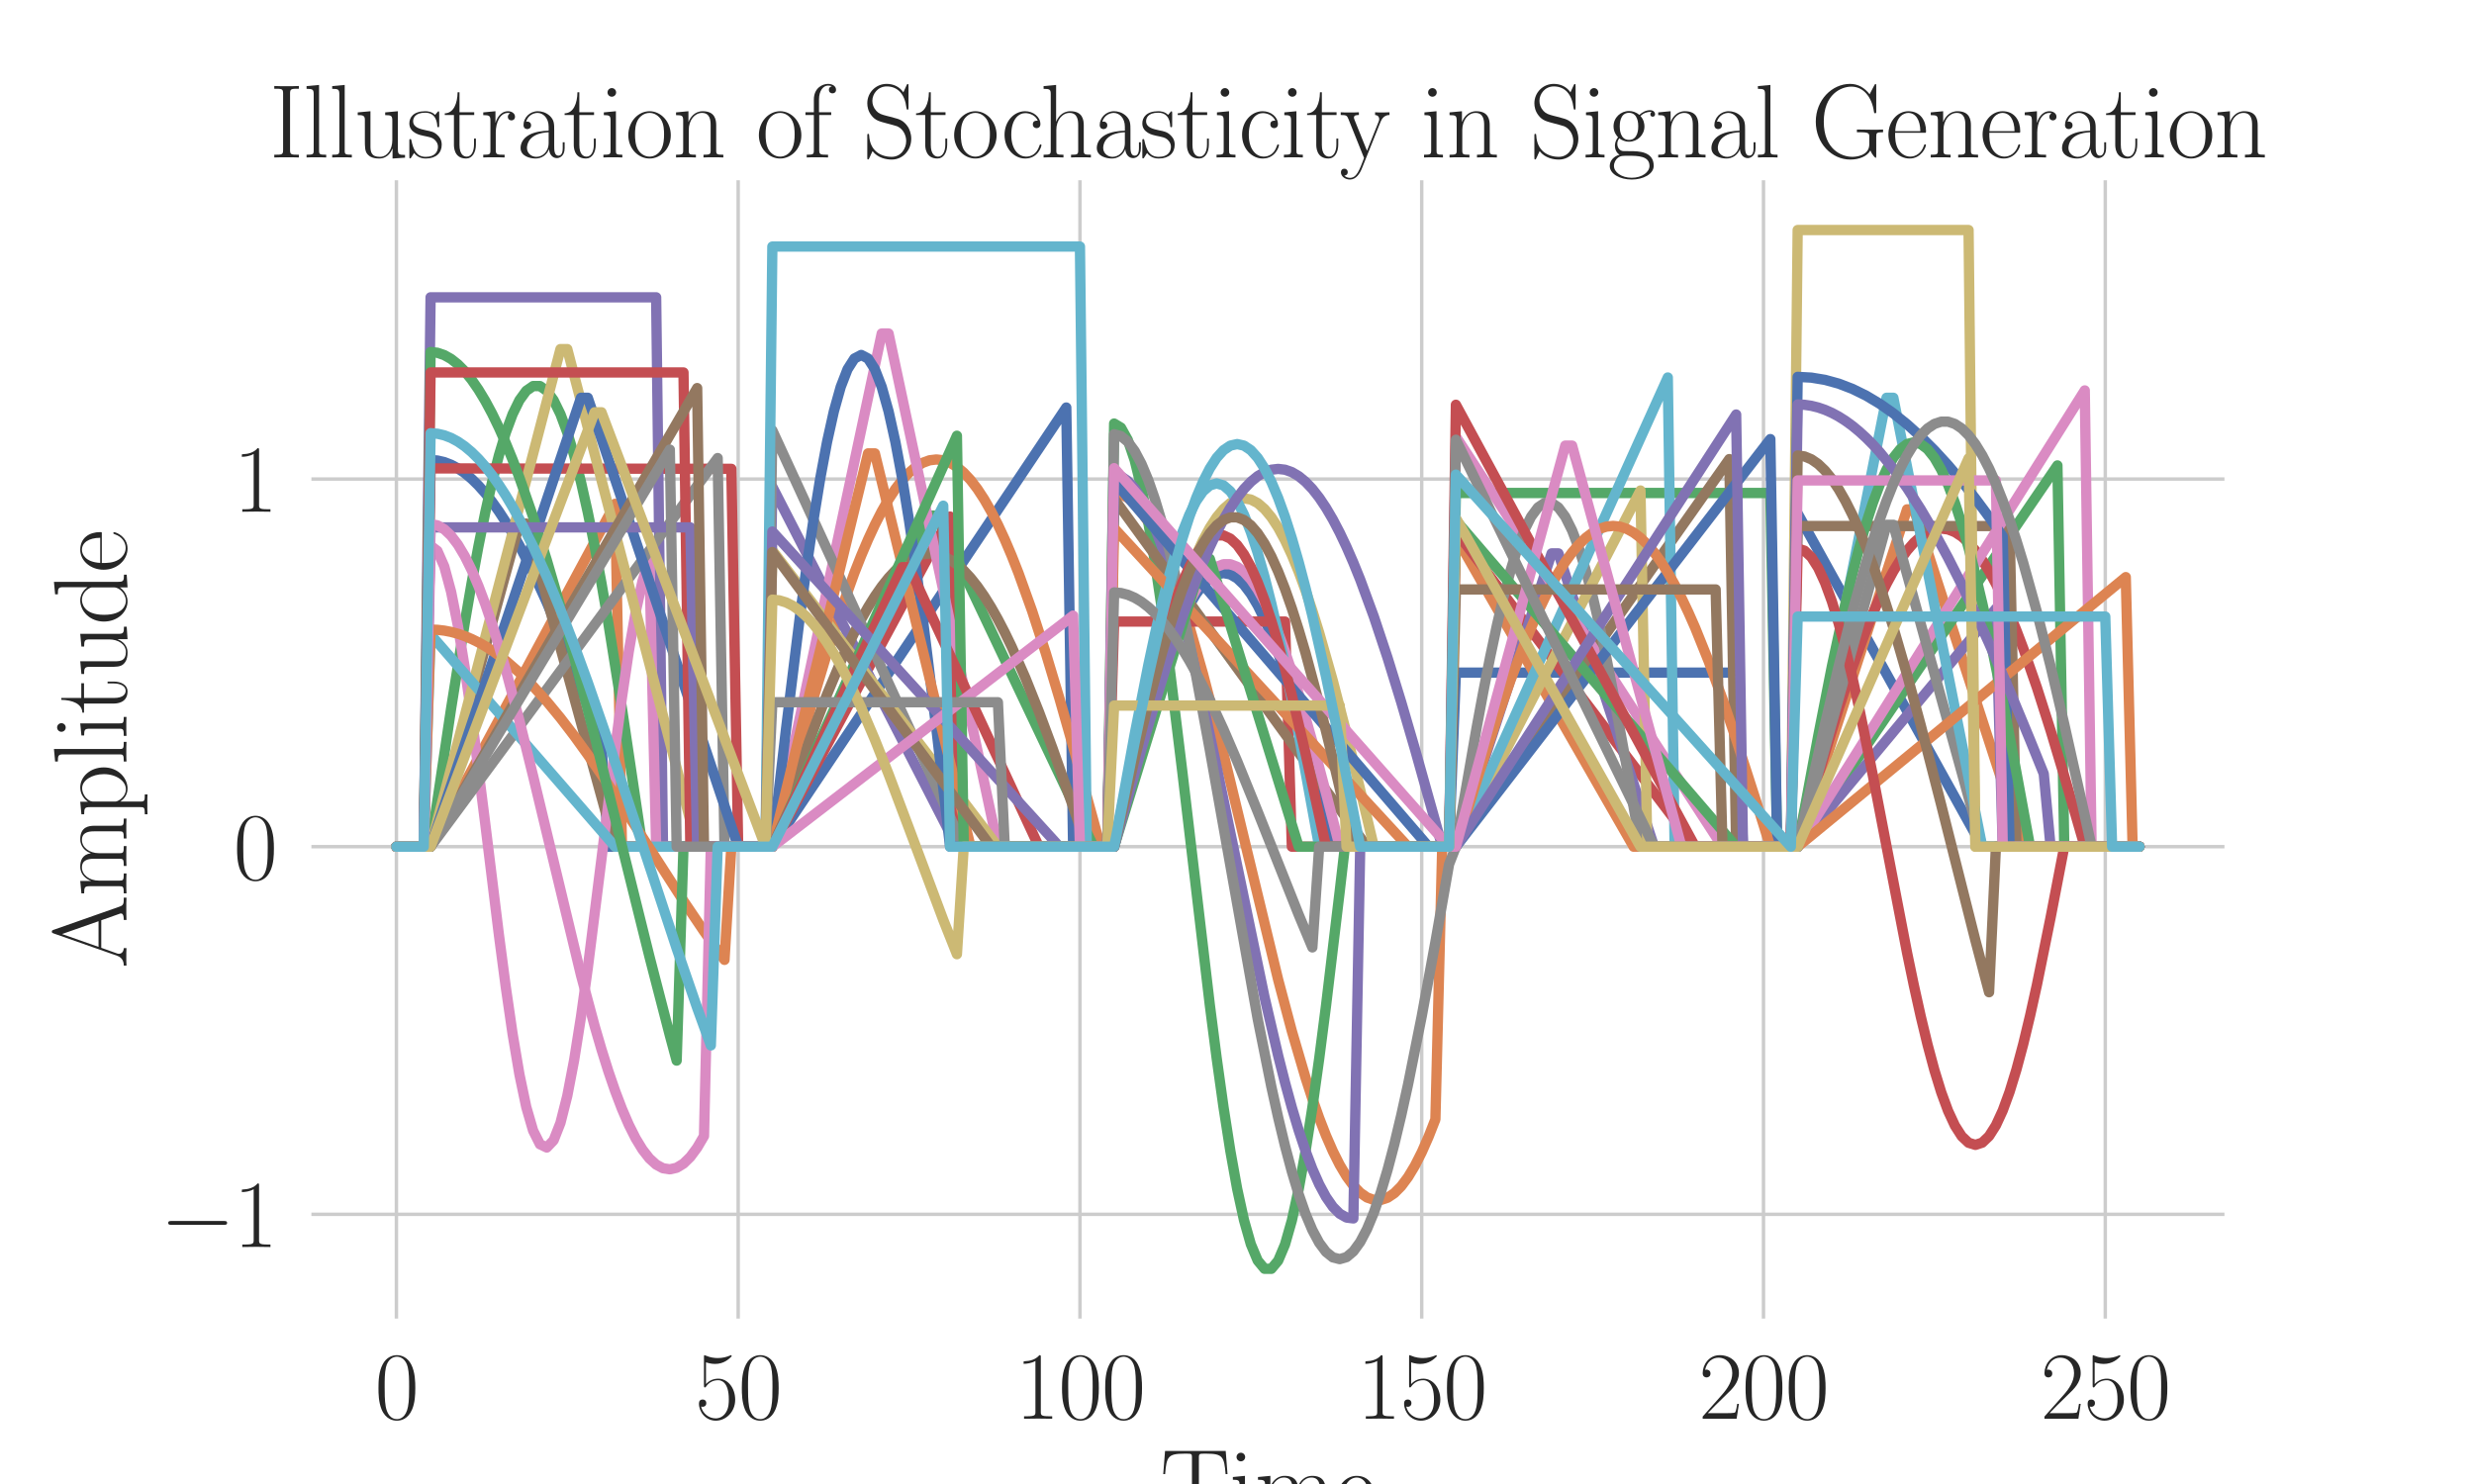 <?xml version="1.0" encoding="utf-8" standalone="no"?>
<!DOCTYPE svg PUBLIC "-//W3C//DTD SVG 1.1//EN"
  "http://www.w3.org/Graphics/SVG/1.1/DTD/svg11.dtd">
<svg xmlns:xlink="http://www.w3.org/1999/xlink" width="720pt" height="432pt" viewBox="0 0 720 432" xmlns="http://www.w3.org/2000/svg" version="1.1">
 <defs>
  <style type="text/css">*{stroke-linejoin: round; stroke-linecap: butt}</style>
 </defs>
 <g id="figure_1">
  <g id="patch_1">
   <path d="M 0 432 
L 720 432 
L 720 0 
L 0 0 
z
" style="fill: #ffffff"/>
  </g>
  <g id="axes_1">
   <g id="patch_2">
    <path d="M 90 384.48 
L 648 384.48 
L 648 51.84 
L 90 51.84 
z
" style="fill: #ffffff"/>
   </g>
   <g id="matplotlib.axis_1">
    <g id="xtick_1">
     <g id="line2d_1">
      <path d="M 115.364 384.48 
L 115.364 51.84 
" clip-path="url(#p4199a8d47d)" style="fill: none; stroke: #cccccc; stroke-linecap: round"/>
     </g>
     <g id="text_1">
      <!-- $\mathdefault{0}$ -->
      <g style="fill: #262626" transform="translate(109.081 413.006) scale(0.275 -0.275)">
       <defs>
        <path id="CMR17-30" d="M 2688 2038 
C 2688 2430 2682 3099 2413 3613 
C 2176 4063 1798 4224 1466 4224 
C 1158 4224 768 4082 525 3620 
C 269 3137 243 2539 243 2038 
C 243 1671 250 1112 448 623 
C 723 -39 1216 -128 1466 -128 
C 1760 -128 2208 -7 2470 604 
C 2662 1048 2688 1568 2688 2038 
z
M 1466 -26 
C 1056 -26 813 328 723 816 
C 653 1196 653 1749 653 2109 
C 653 2604 653 3015 736 3407 
C 858 3954 1216 4121 1466 4121 
C 1728 4121 2067 3947 2189 3420 
C 2272 3054 2278 2623 2278 2109 
C 2278 1691 2278 1176 2202 797 
C 2067 96 1690 -26 1466 -26 
z
" transform="scale(0.016)"/>
       </defs>
       <use xlink:href="#CMR17-30" transform="scale(0.996)"/>
      </g>
     </g>
    </g>
    <g id="xtick_2">
     <g id="line2d_2">
      <path d="M 214.829 384.48 
L 214.829 51.84 
" clip-path="url(#p4199a8d47d)" style="fill: none; stroke: #cccccc; stroke-linecap: round"/>
     </g>
     <g id="text_2">
      <!-- $\mathdefault{50}$ -->
      <g style="fill: #262626" transform="translate(202.264 413.006) scale(0.275 -0.275)">
       <defs>
        <path id="CMR17-35" d="M 730 3750 
C 794 3724 1056 3641 1325 3641 
C 1920 3641 2246 3961 2432 4140 
C 2432 4191 2432 4224 2394 4224 
C 2387 4224 2374 4224 2323 4198 
C 2099 4102 1837 4032 1517 4032 
C 1325 4032 1037 4055 723 4191 
C 653 4224 640 4224 634 4224 
C 602 4224 595 4217 595 4090 
L 595 2231 
C 595 2113 595 2080 659 2080 
C 691 2080 704 2093 736 2139 
C 941 2435 1222 2560 1542 2560 
C 1766 2560 2246 2415 2246 1293 
C 2246 1087 2246 716 2054 422 
C 1894 159 1645 25 1370 25 
C 947 25 518 319 403 812 
C 429 806 480 793 506 793 
C 589 793 749 838 749 1036 
C 749 1209 627 1280 506 1280 
C 358 1280 262 1190 262 1011 
C 262 454 704 -128 1382 -128 
C 2042 -128 2669 441 2669 1267 
C 2669 2054 2170 2662 1549 2662 
C 1222 2662 947 2540 730 2304 
L 730 3750 
z
" transform="scale(0.016)"/>
       </defs>
       <use xlink:href="#CMR17-35" transform="scale(0.996)"/>
       <use xlink:href="#CMR17-30" transform="translate(45.69 0) scale(0.996)"/>
      </g>
     </g>
    </g>
    <g id="xtick_3">
     <g id="line2d_3">
      <path d="M 314.294 384.48 
L 314.294 51.84 
" clip-path="url(#p4199a8d47d)" style="fill: none; stroke: #cccccc; stroke-linecap: round"/>
     </g>
     <g id="text_3">
      <!-- $\mathdefault{100}$ -->
      <g style="fill: #262626" transform="translate(295.447 413.006) scale(0.275 -0.275)">
       <defs>
        <path id="CMR17-31" d="M 1702 4083 
C 1702 4217 1696 4224 1606 4224 
C 1357 3927 979 3833 621 3820 
C 602 3820 570 3820 563 3808 
C 557 3795 557 3782 557 3648 
C 755 3648 1088 3686 1344 3839 
L 1344 467 
C 1344 243 1331 166 781 166 
L 589 166 
L 589 0 
C 896 6 1216 12 1523 12 
C 1830 12 2150 6 2458 0 
L 2458 166 
L 2266 166 
C 1715 166 1702 236 1702 467 
L 1702 4083 
z
" transform="scale(0.016)"/>
       </defs>
       <use xlink:href="#CMR17-31" transform="scale(0.996)"/>
       <use xlink:href="#CMR17-30" transform="translate(45.69 0) scale(0.996)"/>
       <use xlink:href="#CMR17-30" transform="translate(91.381 0) scale(0.996)"/>
      </g>
     </g>
    </g>
    <g id="xtick_4">
     <g id="line2d_4">
      <path d="M 413.759 384.48 
L 413.759 51.84 
" clip-path="url(#p4199a8d47d)" style="fill: none; stroke: #cccccc; stroke-linecap: round"/>
     </g>
     <g id="text_4">
      <!-- $\mathdefault{150}$ -->
      <g style="fill: #262626" transform="translate(394.912 413.006) scale(0.275 -0.275)">
       <use xlink:href="#CMR17-31" transform="scale(0.996)"/>
       <use xlink:href="#CMR17-35" transform="translate(45.69 0) scale(0.996)"/>
       <use xlink:href="#CMR17-30" transform="translate(91.381 0) scale(0.996)"/>
      </g>
     </g>
    </g>
    <g id="xtick_5">
     <g id="line2d_5">
      <path d="M 513.225 384.48 
L 513.225 51.84 
" clip-path="url(#p4199a8d47d)" style="fill: none; stroke: #cccccc; stroke-linecap: round"/>
     </g>
     <g id="text_5">
      <!-- $\mathdefault{200}$ -->
      <g style="fill: #262626" transform="translate(494.377 413.006) scale(0.275 -0.275)">
       <defs>
        <path id="CMR17-32" d="M 2669 990 
L 2554 990 
C 2490 537 2438 460 2413 422 
C 2381 371 1920 371 1830 371 
L 602 371 
C 832 620 1280 1073 1824 1596 
C 2214 1966 2669 2400 2669 3033 
C 2669 3788 2067 4224 1395 4224 
C 691 4224 262 3603 262 3027 
C 262 2777 448 2745 525 2745 
C 589 2745 781 2783 781 3007 
C 781 3206 614 3264 525 3264 
C 486 3264 448 3257 422 3244 
C 544 3788 915 4057 1306 4057 
C 1862 4057 2227 3616 2227 3033 
C 2227 2477 1901 1998 1536 1583 
L 262 147 
L 262 0 
L 2515 0 
L 2669 990 
z
" transform="scale(0.016)"/>
       </defs>
       <use xlink:href="#CMR17-32" transform="scale(0.996)"/>
       <use xlink:href="#CMR17-30" transform="translate(45.69 0) scale(0.996)"/>
       <use xlink:href="#CMR17-30" transform="translate(91.381 0) scale(0.996)"/>
      </g>
     </g>
    </g>
    <g id="xtick_6">
     <g id="line2d_6">
      <path d="M 612.69 384.48 
L 612.69 51.84 
" clip-path="url(#p4199a8d47d)" style="fill: none; stroke: #cccccc; stroke-linecap: round"/>
     </g>
     <g id="text_6">
      <!-- $\mathdefault{250}$ -->
      <g style="fill: #262626" transform="translate(593.843 413.006) scale(0.275 -0.275)">
       <use xlink:href="#CMR17-32" transform="scale(0.996)"/>
       <use xlink:href="#CMR17-35" transform="translate(45.69 0) scale(0.996)"/>
       <use xlink:href="#CMR17-30" transform="translate(91.381 0) scale(0.996)"/>
      </g>
     </g>
    </g>
    <g id="text_7">
     <!-- Time -->
     <g style="fill: #262626" transform="translate(337.682 443.09) scale(0.3 -0.3)">
      <defs>
       <path id="CMR17-54" d="M 3981 4332 
L 288 4332 
L 179 2924 
L 294 2924 
C 378 3981 467 4166 1453 4166 
C 1568 4166 1754 4166 1805 4159 
C 1926 4140 1926 4064 1926 3917 
L 1926 465 
C 1926 236 1907 166 1376 166 
L 1197 166 
L 1197 0 
C 1504 6 1824 12 2138 12 
C 2451 12 2771 6 3078 0 
L 3078 166 
L 2899 166 
C 2368 166 2349 236 2349 465 
L 2349 3917 
C 2349 4057 2349 4134 2464 4159 
C 2515 4166 2701 4166 2816 4166 
C 3795 4166 3891 3981 3974 2924 
L 4090 2924 
L 3981 4332 
z
" transform="scale(0.016)"/>
       <path id="CMR17-69" d="M 992 3961 
C 992 4102 877 4224 730 4224 
C 589 4224 467 4108 467 3961 
C 467 3820 582 3699 730 3699 
C 870 3699 992 3814 992 3961 
z
M 243 2745 
L 243 2579 
C 602 2579 653 2540 653 2231 
L 653 443 
C 653 198 627 166 218 166 
L 218 0 
C 371 12 646 12 806 12 
C 960 12 1222 12 1370 0 
L 1370 166 
C 992 166 979 205 979 436 
L 979 2816 
L 243 2745 
z
" transform="scale(0.016)"/>
       <path id="CMR17-6d" d="M 4326 1954 
C 4326 2276 4269 2816 3507 2816 
C 3072 2816 2771 2520 2656 2173 
L 2650 2173 
C 2573 2700 2195 2816 1837 2816 
C 1331 2816 1069 2424 973 2166 
L 966 2166 
L 966 2816 
L 211 2745 
L 211 2578 
C 589 2578 646 2540 646 2231 
L 646 443 
C 646 198 621 166 211 166 
L 211 0 
C 365 12 646 12 813 12 
C 979 12 1267 12 1421 0 
L 1421 166 
C 1011 166 986 192 986 443 
L 986 1678 
C 986 2269 1344 2713 1792 2713 
C 2266 2713 2317 2289 2317 1980 
L 2317 443 
C 2317 198 2291 166 1882 166 
L 1882 0 
C 2035 12 2317 12 2483 12 
C 2650 12 2938 12 3091 0 
L 3091 166 
C 2682 166 2656 192 2656 443 
L 2656 1678 
C 2656 2269 3014 2713 3462 2713 
C 3936 2713 3987 2289 3987 1980 
L 3987 443 
C 3987 198 3962 166 3552 166 
L 3552 0 
C 3706 12 3987 12 4154 12 
C 4320 12 4608 12 4762 0 
L 4762 166 
C 4352 166 4326 192 4326 443 
L 4326 1954 
z
" transform="scale(0.016)"/>
       <path id="CMR17-65" d="M 2438 1503 
C 2464 1529 2464 1542 2464 1606 
C 2464 2251 2118 2816 1389 2816 
C 710 2816 173 2175 173 1394 
C 173 554 781 -64 1459 -64 
C 2176 -64 2458 619 2458 755 
C 2458 800 2419 800 2406 800 
C 2362 800 2355 787 2330 709 
C 2189 270 1837 51 1504 51 
C 1229 51 954 206 781 490 
C 582 819 582 1200 582 1503 
L 2438 1503 
z
M 589 1600 
C 634 2511 1126 2713 1382 2713 
C 1818 2713 2112 2308 2118 1600 
L 589 1600 
z
" transform="scale(0.016)"/>
      </defs>
      <use xlink:href="#CMR17-54" transform="scale(0.996)"/>
      <use xlink:href="#CMR17-69" transform="translate(66.51 0) scale(0.996)"/>
      <use xlink:href="#CMR17-6d" transform="translate(91.381 0) scale(0.996)"/>
      <use xlink:href="#CMR17-65" transform="translate(168.301 0) scale(0.996)"/>
     </g>
    </g>
   </g>
   <g id="matplotlib.axis_2">
    <g id="ytick_1">
     <g id="line2d_7">
      <path d="M 90 353.496 
L 648 353.496 
" clip-path="url(#p4199a8d47d)" style="fill: none; stroke: #cccccc; stroke-linecap: round"/>
     </g>
     <g id="text_8">
      <!-- $\mathdefault{−1}$ -->
      <g style="fill: #262626" transform="translate(46.626 363.009) scale(0.275 -0.275)">
       <defs>
        <path id="CMSY10-0" d="M 4218 1472 
C 4326 1472 4442 1472 4442 1600 
C 4442 1728 4326 1728 4218 1728 
L 755 1728 
C 646 1728 531 1728 531 1600 
C 531 1472 646 1472 755 1472 
L 4218 1472 
z
" transform="scale(0.016)"/>
       </defs>
       <use xlink:href="#CMSY10-0" transform="scale(0.996)"/>
       <use xlink:href="#CMR17-31" transform="translate(77.487 0) scale(0.996)"/>
      </g>
     </g>
    </g>
    <g id="ytick_2">
     <g id="line2d_8">
      <path d="M 90 246.475 
L 648 246.475 
" clip-path="url(#p4199a8d47d)" style="fill: none; stroke: #cccccc; stroke-linecap: round"/>
     </g>
     <g id="text_9">
      <!-- $\mathdefault{0}$ -->
      <g style="fill: #262626" transform="translate(67.935 255.988) scale(0.275 -0.275)">
       <use xlink:href="#CMR17-30" transform="scale(0.996)"/>
      </g>
     </g>
    </g>
    <g id="ytick_3">
     <g id="line2d_9">
      <path d="M 90 139.455 
L 648 139.455 
" clip-path="url(#p4199a8d47d)" style="fill: none; stroke: #cccccc; stroke-linecap: round"/>
     </g>
     <g id="text_10">
      <!-- $\mathdefault{1}$ -->
      <g style="fill: #262626" transform="translate(67.935 148.968) scale(0.275 -0.275)">
       <use xlink:href="#CMR17-31" transform="scale(0.996)"/>
      </g>
     </g>
    </g>
    <g id="text_11">
     <!-- Amplitude -->
     <g style="fill: #262626" transform="translate(36.813 281.788) rotate(-90) scale(0.3 -0.3)">
      <defs>
       <path id="CMR17-41" d="M 2323 4441 
C 2291 4524 2278 4544 2214 4544 
C 2150 4544 2138 4524 2106 4441 
L 749 580 
C 627 236 371 166 147 166 
L 147 0 
C 262 12 518 12 640 12 
C 800 12 1056 12 1210 0 
L 1210 166 
C 909 179 864 382 864 459 
C 864 516 877 548 890 586 
L 1229 1536 
L 2906 1536 
L 3290 453 
C 3322 376 3322 363 3322 338 
C 3322 166 3046 166 2925 166 
L 2925 0 
C 3110 12 3443 12 3642 12 
C 3808 12 4128 12 4282 0 
L 4282 166 
C 3942 166 3827 166 3744 402 
L 2323 4441 
z
M 2067 3924 
L 2848 1702 
L 1286 1702 
L 2067 3924 
z
" transform="scale(0.016)"/>
       <path id="CMR17-70" d="M 1408 -1114 
C 998 -1114 973 -1088 973 -834 
L 973 380 
C 1158 109 1427 -64 1766 -64 
C 2406 -64 3053 503 3053 1382 
C 3053 2196 2496 2816 1837 2816 
C 1453 2816 1139 2603 960 2345 
L 960 2816 
L 198 2745 
L 198 2577 
C 576 2577 634 2539 634 2228 
L 634 -834 
C 634 -1081 608 -1114 198 -1114 
L 198 -1280 
C 352 -1268 634 -1268 800 -1268 
C 966 -1268 1254 -1268 1408 -1280 
L 1408 -1114 
z
M 973 2015 
C 973 2106 973 2241 1222 2481 
C 1254 2506 1472 2700 1792 2700 
C 2259 2700 2643 2112 2643 1376 
C 2643 639 2234 38 1728 38 
C 1498 38 1248 148 1056 451 
C 973 594 973 632 973 736 
L 973 2015 
z
" transform="scale(0.016)"/>
       <path id="CMR17-6c" d="M 979 4416 
L 218 4345 
L 218 4179 
C 595 4179 653 4141 653 3835 
L 653 439 
C 653 198 627 166 218 166 
L 218 0 
C 371 12 653 12 813 12 
C 979 12 1261 12 1414 0 
L 1414 166 
C 1005 166 979 191 979 439 
L 979 4416 
z
" transform="scale(0.016)"/>
       <path id="CMR17-74" d="M 966 2585 
L 1862 2585 
L 1862 2752 
L 966 2752 
L 966 3968 
L 851 3968 
C 838 3292 614 2700 70 2687 
L 70 2585 
L 627 2585 
L 627 778 
C 627 655 627 -64 1370 -64 
C 1747 -64 1965 308 1965 784 
L 1965 1151 
L 1850 1151 
L 1850 790 
C 1850 347 1677 51 1408 51 
C 1222 51 966 179 966 765 
L 966 2585 
z
" transform="scale(0.016)"/>
       <path id="CMR17-75" d="M 1882 2745 
L 1882 2579 
C 2259 2579 2317 2540 2317 2229 
L 2317 1053 
C 2317 510 2029 38 1555 38 
C 1030 38 986 355 986 691 
L 986 2816 
L 211 2745 
L 211 2579 
C 467 2579 640 2579 646 2320 
L 646 1079 
C 646 646 646 368 813 187 
C 896 103 1056 -64 1517 -64 
C 2061 -64 2272 400 2323 536 
L 2330 536 
L 2330 -64 
L 3091 -13 
L 3091 154 
C 2714 154 2656 193 2656 503 
L 2656 2816 
L 1882 2745 
z
" transform="scale(0.016)"/>
       <path id="CMR17-64" d="M 1869 4345 
L 1869 4179 
C 2246 4179 2304 4141 2304 3843 
L 2304 2371 
C 2278 2403 2016 2816 1498 2816 
C 845 2816 211 2228 211 1376 
C 211 529 806 -64 1434 -64 
C 1978 -64 2259 361 2291 406 
L 2291 -64 
L 3066 -13 
L 3066 154 
C 2688 154 2630 193 2630 503 
L 2630 4416 
L 1869 4345 
z
M 2291 762 
C 2291 568 2176 393 2029 264 
C 1811 70 1594 38 1472 38 
C 1286 38 621 135 621 1369 
C 621 2636 1363 2713 1530 2713 
C 1824 2713 2061 2545 2208 2313 
C 2291 2177 2291 2157 2291 2041 
L 2291 762 
z
" transform="scale(0.016)"/>
      </defs>
      <use xlink:href="#CMR17-41" transform="scale(0.996)"/>
      <use xlink:href="#CMR17-6d" transform="translate(69.072 0) scale(0.996)"/>
      <use xlink:href="#CMR17-70" transform="translate(145.992 0) scale(0.996)"/>
      <use xlink:href="#CMR17-6c" transform="translate(196.887 0) scale(0.996)"/>
      <use xlink:href="#CMR17-69" transform="translate(221.758 0) scale(0.996)"/>
      <use xlink:href="#CMR17-74" transform="translate(246.63 0) scale(0.996)"/>
      <use xlink:href="#CMR17-75" transform="translate(281.91 0) scale(0.996)"/>
      <use xlink:href="#CMR17-64" transform="translate(332.806 0) scale(0.996)"/>
      <use xlink:href="#CMR17-65" transform="translate(383.701 0) scale(0.996)"/>
     </g>
    </g>
   </g>
   <g id="line2d_10">
    <path d="M 115.364 246.475 
L 123.321 246.475 
L 125.31 133.905 
L 127.299 134.058 
L 129.289 134.517 
L 131.278 135.281 
L 133.267 136.348 
L 135.257 137.715 
L 137.246 139.377 
L 139.235 141.332 
L 141.225 143.572 
L 143.214 146.093 
L 145.203 148.887 
L 147.193 151.946 
L 149.182 155.263 
L 151.171 158.828 
L 155.15 166.664 
L 159.128 175.369 
L 163.107 184.847 
L 167.086 194.996 
L 171.064 205.705 
L 175.043 216.857 
L 177.032 246.475 
L 224.775 246.475 
L 310.316 118.631 
L 312.305 246.475 
L 324.241 246.475 
L 330.209 223.353 
L 334.187 208.927 
L 336.176 202.222 
L 338.166 195.944 
L 340.155 190.152 
L 342.144 184.903 
L 344.134 180.246 
L 346.123 176.228 
L 348.112 172.885 
L 350.102 170.252 
L 352.091 168.353 
L 354.08 167.206 
L 356.07 166.822 
L 358.059 167.206 
L 360.048 168.353 
L 362.037 170.252 
L 364.027 172.885 
L 366.016 176.228 
L 368.005 180.246 
L 369.995 184.903 
L 371.984 190.152 
L 373.973 195.944 
L 375.963 202.222 
L 379.941 215.993 
L 383.92 230.936 
L 387.898 246.475 
L 421.717 246.475 
L 423.706 195.801 
L 505.267 195.801 
L 507.257 246.475 
L 521.182 246.475 
L 523.171 149.477 
L 576.882 246.475 
L 622.636 246.475 
L 622.636 246.475 
" clip-path="url(#p4199a8d47d)" style="fill: none; stroke: #4c72b0; stroke-width: 3; stroke-linecap: round"/>
   </g>
   <g id="line2d_11">
    <path d="M 115.364 246.475 
L 125.31 246.475 
L 179.021 146.667 
L 181.011 246.475 
L 224.775 246.475 
L 232.733 217.3 
L 236.711 203.338 
L 240.69 190.114 
L 244.668 177.854 
L 248.647 166.768 
L 250.636 161.725 
L 252.626 157.046 
L 254.615 152.749 
L 256.604 148.854 
L 258.594 145.377 
L 260.583 142.332 
L 262.572 139.734 
L 264.561 137.593 
L 266.551 135.918 
L 268.54 134.716 
L 270.529 133.993 
L 272.519 133.752 
L 274.508 133.993 
L 276.497 134.716 
L 278.487 135.918 
L 280.476 137.593 
L 282.465 139.734 
L 284.455 142.332 
L 286.444 145.377 
L 288.433 148.854 
L 290.422 152.749 
L 292.412 157.046 
L 294.401 161.725 
L 296.39 166.768 
L 300.369 177.854 
L 304.348 190.114 
L 308.326 203.338 
L 312.305 217.3 
L 318.273 239.103 
L 320.262 246.475 
L 322.251 246.475 
L 324.241 143.553 
L 326.23 143.895 
L 328.219 144.918 
L 330.209 146.616 
L 332.198 148.977 
L 334.187 151.986 
L 336.176 155.623 
L 338.166 159.863 
L 340.155 164.678 
L 342.144 170.037 
L 344.134 175.904 
L 346.123 182.239 
L 350.102 196.145 
L 354.08 211.386 
L 358.059 227.558 
L 371.984 285.208 
L 375.963 300.174 
L 379.941 313.715 
L 381.93 319.837 
L 383.92 325.472 
L 385.909 330.582 
L 387.898 335.134 
L 389.888 339.097 
L 391.877 342.444 
L 393.866 345.154 
L 395.856 347.208 
L 397.845 348.593 
L 399.834 349.3 
L 401.824 349.324 
L 403.813 348.665 
L 405.802 347.326 
L 407.791 345.318 
L 409.781 342.653 
L 411.77 339.35 
L 413.759 335.429 
L 415.749 330.918 
L 417.738 325.845 
L 419.727 246.475 
L 421.717 246.475 
L 423.706 156.264 
L 475.428 246.475 
L 523.171 246.475 
L 555 148.282 
L 556.989 148.282 
L 588.818 246.475 
L 622.636 246.475 
L 622.636 246.475 
" clip-path="url(#p4199a8d47d)" style="fill: none; stroke: #dd8452; stroke-width: 3; stroke-linecap: round"/>
   </g>
   <g id="line2d_12">
    <path d="M 115.364 246.475 
L 125.31 246.475 
L 131.278 206.282 
L 135.257 181.317 
L 137.246 169.775 
L 139.235 159.02 
L 141.225 149.163 
L 143.214 140.304 
L 145.203 132.534 
L 147.193 125.934 
L 149.182 120.57 
L 151.171 116.499 
L 153.16 113.761 
L 155.15 112.385 
L 157.139 112.385 
L 159.128 113.761 
L 161.118 116.499 
L 163.107 120.57 
L 165.096 125.934 
L 167.086 132.534 
L 169.075 140.304 
L 171.064 149.163 
L 173.053 159.02 
L 175.043 169.775 
L 177.032 181.317 
L 181.011 206.282 
L 186.979 246.475 
L 224.775 246.475 
L 270.529 150.082 
L 272.519 150.082 
L 318.273 246.475 
L 322.251 246.475 
L 324.241 123.298 
L 326.23 124.496 
L 328.219 128.067 
L 330.209 133.942 
L 332.198 142.006 
L 334.187 152.102 
L 336.176 164.034 
L 338.166 177.57 
L 340.155 192.447 
L 344.134 225.043 
L 352.091 292.562 
L 354.08 308.008 
L 356.07 322.256 
L 358.059 335.031 
L 360.048 346.082 
L 362.037 355.196 
L 364.027 362.195 
L 366.016 366.942 
L 368.005 369.346 
L 369.995 369.36 
L 371.984 366.983 
L 373.973 362.262 
L 375.963 355.288 
L 377.952 346.197 
L 379.941 335.167 
L 381.93 322.41 
L 383.92 308.177 
L 385.909 292.743 
L 389.888 259.494 
L 391.877 242.324 
L 393.866 246.475 
L 421.717 246.475 
L 423.706 143.511 
L 515.214 143.511 
L 517.203 246.475 
L 523.171 246.475 
L 598.765 135.488 
L 600.754 246.475 
L 622.636 246.475 
L 622.636 246.475 
" clip-path="url(#p4199a8d47d)" style="fill: none; stroke: #55a868; stroke-width: 3; stroke-linecap: round"/>
   </g>
   <g id="line2d_13">
    <path d="M 115.364 246.475 
L 123.321 246.475 
L 125.31 136.355 
L 208.861 136.466 
L 212.84 136.476 
L 214.829 246.475 
L 224.775 246.475 
L 276.497 150.379 
L 278.487 246.475 
L 322.251 246.475 
L 324.241 180.94 
L 373.973 180.94 
L 375.963 246.475 
L 421.717 246.475 
L 423.706 154.695 
L 493.332 246.475 
L 523.171 246.475 
L 531.128 219.178 
L 535.107 206.293 
L 539.086 194.306 
L 543.064 183.484 
L 545.053 178.586 
L 547.043 174.069 
L 549.032 169.956 
L 551.021 166.272 
L 553.011 163.035 
L 555 160.266 
L 556.989 157.978 
L 558.979 156.186 
L 560.968 154.898 
L 562.957 154.123 
L 564.947 153.864 
L 566.936 154.123 
L 568.925 154.898 
L 570.914 156.186 
L 572.904 157.978 
L 574.893 160.266 
L 576.882 163.035 
L 578.872 166.272 
L 580.861 169.956 
L 582.85 174.069 
L 584.84 178.586 
L 586.829 183.484 
L 588.818 188.733 
L 592.797 200.17 
L 596.775 212.641 
L 600.754 225.867 
L 606.722 246.475 
L 622.636 246.475 
L 622.636 246.475 
" clip-path="url(#p4199a8d47d)" style="fill: none; stroke: #c44e52; stroke-width: 3; stroke-linecap: round"/>
   </g>
   <g id="line2d_14">
    <path d="M 115.364 246.475 
L 123.321 246.475 
L 125.31 86.55 
L 190.957 86.55 
L 192.947 246.475 
L 222.786 246.475 
L 224.775 141.716 
L 278.487 246.475 
L 322.251 246.475 
L 324.241 138.24 
L 326.23 138.681 
L 328.219 140.001 
L 330.209 142.189 
L 332.198 145.227 
L 334.187 149.091 
L 336.176 153.748 
L 338.166 159.161 
L 340.155 165.287 
L 342.144 172.074 
L 344.134 179.467 
L 346.123 187.407 
L 350.102 204.662 
L 354.08 223.279 
L 368.005 290.238 
L 371.984 307.311 
L 373.973 315.138 
L 375.963 322.405 
L 377.952 329.052 
L 379.941 335.027 
L 381.93 340.28 
L 383.92 344.768 
L 385.909 348.454 
L 387.898 351.31 
L 389.888 353.31 
L 391.877 354.44 
L 393.866 354.69 
L 395.856 246.475 
L 423.706 246.475 
L 451.556 161.098 
L 453.545 161.098 
L 481.396 246.475 
L 523.171 246.475 
L 580.861 177.188 
L 582.85 246.475 
L 622.636 246.475 
L 622.636 246.475 
" clip-path="url(#p4199a8d47d)" style="fill: none; stroke: #8172b3; stroke-width: 3; stroke-linecap: round"/>
   </g>
   <g id="line2d_15">
    <path d="M 115.364 246.475 
L 125.31 246.475 
L 151.171 152.411 
L 153.16 152.411 
L 179.021 246.475 
L 224.775 246.475 
L 232.733 223.451 
L 236.711 212.476 
L 240.69 202.135 
L 244.668 192.619 
L 246.658 188.227 
L 248.647 184.107 
L 250.636 180.277 
L 252.626 176.756 
L 254.615 173.56 
L 256.604 170.704 
L 258.594 168.202 
L 260.583 166.064 
L 262.572 164.301 
L 264.561 162.921 
L 266.551 161.931 
L 268.54 161.335 
L 270.529 161.136 
L 272.519 161.335 
L 274.508 161.931 
L 276.497 162.921 
L 278.487 164.301 
L 280.476 166.064 
L 282.465 168.202 
L 284.455 170.704 
L 286.444 173.56 
L 288.433 176.756 
L 290.422 180.277 
L 292.412 184.107 
L 294.401 188.227 
L 298.38 197.262 
L 302.358 207.214 
L 306.337 217.897 
L 312.305 234.855 
L 316.283 246.475 
L 322.251 246.475 
L 324.241 145.213 
L 397.845 246.475 
L 423.706 246.475 
L 503.278 133.64 
L 505.267 246.475 
L 521.182 246.475 
L 523.171 153.124 
L 584.84 153.138 
L 586.829 246.475 
L 622.636 246.475 
L 622.636 246.475 
" clip-path="url(#p4199a8d47d)" style="fill: none; stroke: #937860; stroke-width: 3; stroke-linecap: round"/>
   </g>
   <g id="line2d_16">
    <path d="M 115.364 246.475 
L 123.321 246.475 
L 125.31 158.852 
L 127.299 160.378 
L 129.289 164.9 
L 131.278 172.263 
L 133.267 182.21 
L 135.257 194.394 
L 137.246 208.391 
L 141.225 239.83 
L 145.203 272.186 
L 147.193 287.3 
L 149.182 300.993 
L 151.171 312.787 
L 153.16 322.274 
L 155.15 329.121 
L 157.139 333.09 
L 159.128 334.045 
L 161.118 331.95 
L 163.107 326.88 
L 165.096 319.011 
L 167.086 308.616 
L 169.075 296.057 
L 171.064 281.773 
L 175.043 250.057 
L 179.021 217.847 
L 181.011 202.961 
L 183 189.589 
L 184.989 178.198 
L 186.979 169.184 
L 188.968 162.861 
L 190.957 246.475 
L 224.775 246.475 
L 256.604 97.086 
L 258.594 97.086 
L 290.422 246.475 
L 324.241 246.475 
L 330.209 223.283 
L 334.187 208.754 
L 336.176 201.969 
L 338.166 195.588 
L 340.155 189.667 
L 342.144 184.261 
L 344.134 179.419 
L 346.123 175.183 
L 348.112 171.594 
L 350.102 168.682 
L 352.091 166.475 
L 354.08 164.992 
L 356.07 164.248 
L 358.059 164.248 
L 360.048 164.992 
L 362.037 166.475 
L 364.027 168.682 
L 366.016 171.594 
L 368.005 175.183 
L 369.995 179.419 
L 371.984 184.261 
L 373.973 189.667 
L 375.963 195.588 
L 377.952 201.969 
L 381.93 215.88 
L 385.909 230.896 
L 389.888 246.475 
L 421.717 246.475 
L 423.706 127.117 
L 501.289 246.475 
L 523.171 246.475 
L 606.722 113.653 
L 608.711 246.475 
L 622.636 246.475 
L 622.636 246.475 
" clip-path="url(#p4199a8d47d)" style="fill: none; stroke: #da8bc3; stroke-width: 3; stroke-linecap: round"/>
   </g>
   <g id="line2d_17">
    <path d="M 115.364 246.475 
L 125.31 246.475 
L 208.861 133.348 
L 210.85 246.475 
L 222.786 246.475 
L 224.775 125.292 
L 280.476 246.475 
L 322.251 246.475 
L 324.241 126.411 
L 326.23 126.956 
L 328.219 128.586 
L 330.209 131.285 
L 332.198 135.03 
L 334.187 139.787 
L 336.176 145.511 
L 338.166 152.152 
L 340.155 159.649 
L 342.144 167.935 
L 344.134 176.932 
L 348.112 196.734 
L 352.091 218.338 
L 366.016 296.589 
L 369.995 316.352 
L 371.984 325.326 
L 373.973 333.584 
L 375.963 341.051 
L 377.952 347.661 
L 379.941 353.351 
L 381.93 358.072 
L 383.92 361.78 
L 385.909 364.442 
L 387.898 366.033 
L 389.888 366.539 
L 391.877 365.955 
L 393.866 364.287 
L 395.856 361.55 
L 397.845 357.768 
L 399.834 352.976 
L 401.824 347.217 
L 403.813 340.545 
L 405.802 333.018 
L 407.791 324.706 
L 409.781 315.684 
L 413.759 295.843 
L 417.738 274.215 
L 421.717 251.581 
L 423.706 246.475 
L 429.674 212.182 
L 431.663 201.475 
L 433.652 191.377 
L 435.642 182.024 
L 437.631 173.543 
L 439.62 166.048 
L 441.61 159.641 
L 443.599 154.408 
L 445.588 150.42 
L 447.578 147.73 
L 449.567 146.377 
L 451.556 146.377 
L 453.545 147.73 
L 455.535 150.42 
L 457.524 154.408 
L 459.513 159.641 
L 461.503 166.048 
L 463.492 173.543 
L 465.481 182.024 
L 467.471 191.377 
L 469.46 201.475 
L 473.439 223.352 
L 477.417 246.475 
L 523.171 246.475 
L 549.032 152.77 
L 551.021 152.77 
L 576.882 246.475 
L 622.636 246.475 
L 622.636 246.475 
" clip-path="url(#p4199a8d47d)" style="fill: none; stroke: #8c8c8c; stroke-width: 3; stroke-linecap: round"/>
   </g>
   <g id="line2d_18">
    <path d="M 115.364 246.475 
L 125.31 246.475 
L 163.107 101.621 
L 165.096 101.621 
L 202.893 246.475 
L 222.786 246.475 
L 224.775 160.247 
L 290.422 246.475 
L 324.241 246.475 
L 330.209 221.581 
L 334.187 205.74 
L 338.166 191.01 
L 340.155 184.189 
L 342.144 177.794 
L 344.134 171.867 
L 346.123 166.45 
L 348.112 161.58 
L 350.102 157.29 
L 352.091 153.609 
L 354.08 150.562 
L 356.07 148.17 
L 358.059 146.45 
L 360.048 145.414 
L 362.037 145.067 
L 364.027 145.414 
L 366.016 146.45 
L 368.005 148.17 
L 369.995 150.562 
L 371.984 153.609 
L 373.973 157.29 
L 375.963 161.58 
L 377.952 166.45 
L 379.941 171.867 
L 381.93 177.794 
L 383.92 184.189 
L 387.898 198.21 
L 391.877 213.548 
L 397.845 238.101 
L 399.834 246.475 
L 423.706 246.475 
L 477.417 142.791 
L 479.406 246.475 
L 521.182 246.475 
L 523.171 66.96 
L 572.904 66.96 
L 574.893 246.475 
L 622.636 246.475 
L 622.636 246.475 
" clip-path="url(#p4199a8d47d)" style="fill: none; stroke: #ccb974; stroke-width: 3; stroke-linecap: round"/>
   </g>
   <g id="line2d_19">
    <path d="M 115.364 246.475 
L 123.321 246.475 
L 125.31 184.701 
L 179.021 246.475 
L 222.786 246.475 
L 224.775 71.776 
L 314.294 71.776 
L 316.283 246.475 
L 324.241 246.475 
L 330.209 213.795 
L 334.187 193.598 
L 336.176 184.314 
L 338.166 175.711 
L 340.155 167.884 
L 342.144 160.917 
L 344.134 154.888 
L 346.123 149.863 
L 348.112 145.896 
L 350.102 143.031 
L 352.091 141.299 
L 354.08 140.72 
L 356.07 141.299 
L 358.059 143.031 
L 360.048 145.896 
L 362.037 149.863 
L 364.027 154.888 
L 366.016 160.917 
L 368.005 167.884 
L 369.995 175.711 
L 371.984 184.314 
L 373.973 193.598 
L 377.952 213.795 
L 383.92 246.475 
L 423.706 246.475 
L 485.374 109.889 
L 487.364 246.475 
L 523.171 246.475 
L 549.032 115.799 
L 551.021 115.799 
L 576.882 246.475 
L 622.636 246.475 
L 622.636 246.475 
" clip-path="url(#p4199a8d47d)" style="fill: none; stroke: #64b5cd; stroke-width: 3; stroke-linecap: round"/>
   </g>
   <g id="line2d_20">
    <path d="M 115.364 246.475 
L 125.31 246.475 
L 169.075 115.795 
L 171.064 115.795 
L 214.829 246.475 
L 224.775 246.475 
L 228.754 212.218 
L 232.733 179.952 
L 234.722 165.159 
L 236.711 151.552 
L 238.701 139.329 
L 240.69 128.668 
L 242.679 119.725 
L 244.668 112.631 
L 246.658 107.488 
L 248.647 104.373 
L 250.636 103.329 
L 252.626 104.373 
L 254.615 107.488 
L 256.604 112.631 
L 258.594 119.725 
L 260.583 128.668 
L 262.572 139.329 
L 264.561 151.552 
L 266.551 165.159 
L 268.54 179.952 
L 272.519 212.218 
L 276.497 246.475 
L 322.251 246.475 
L 324.241 140.1 
L 415.749 246.475 
L 423.706 246.475 
L 515.214 127.823 
L 517.203 246.475 
L 521.182 246.475 
L 523.171 109.707 
L 527.15 109.926 
L 531.128 110.583 
L 535.107 111.677 
L 539.086 113.202 
L 543.064 115.155 
L 547.043 117.529 
L 551.021 120.317 
L 555 123.51 
L 558.979 127.096 
L 562.957 131.066 
L 566.936 135.406 
L 570.914 140.102 
L 574.893 145.139 
L 578.872 150.502 
L 582.85 156.172 
L 584.84 246.475 
L 622.636 246.475 
L 622.636 246.475 
" clip-path="url(#p4199a8d47d)" style="fill: none; stroke: #4c72b0; stroke-width: 3; stroke-linecap: round"/>
   </g>
   <g id="line2d_21">
    <path d="M 115.364 246.475 
L 123.321 246.475 
L 125.31 183.268 
L 127.299 183.345 
L 129.289 183.575 
L 131.278 183.958 
L 133.267 184.492 
L 135.257 185.177 
L 137.246 186.011 
L 139.235 186.992 
L 141.225 188.117 
L 143.214 189.384 
L 147.193 192.33 
L 151.171 195.801 
L 155.15 199.765 
L 159.128 204.182 
L 163.107 209.009 
L 167.086 214.2 
L 171.064 219.704 
L 177.032 228.43 
L 184.989 240.643 
L 198.914 262.27 
L 204.882 271.112 
L 208.861 276.721 
L 210.85 279.418 
L 212.84 246.475 
L 224.775 246.475 
L 252.626 131.985 
L 254.615 131.985 
L 282.465 246.475 
L 322.251 246.475 
L 324.241 153.763 
L 409.781 246.475 
L 423.706 246.475 
L 431.663 221.281 
L 435.642 209.271 
L 439.62 197.955 
L 443.599 187.542 
L 445.588 182.736 
L 447.578 178.227 
L 449.567 174.036 
L 451.556 170.183 
L 453.545 166.686 
L 455.535 163.561 
L 457.524 160.822 
L 459.513 158.483 
L 461.503 156.554 
L 463.492 155.045 
L 465.481 153.961 
L 467.471 153.309 
L 469.46 153.091 
L 471.449 153.309 
L 473.439 153.961 
L 475.428 155.045 
L 477.417 156.554 
L 479.406 158.483 
L 481.396 160.822 
L 483.385 163.561 
L 485.374 166.686 
L 487.364 170.183 
L 489.353 174.036 
L 491.342 178.227 
L 493.332 182.736 
L 497.31 192.623 
L 501.289 203.513 
L 505.267 215.203 
L 511.235 233.76 
L 515.214 246.475 
L 523.171 246.475 
L 618.658 168.001 
L 620.647 246.475 
L 622.636 246.475 
L 622.636 246.475 
" clip-path="url(#p4199a8d47d)" style="fill: none; stroke: #dd8452; stroke-width: 3; stroke-linecap: round"/>
   </g>
   <g id="line2d_22">
    <path d="M 115.364 246.475 
L 123.321 246.475 
L 125.31 102.464 
L 127.299 102.69 
L 129.289 103.368 
L 131.278 104.496 
L 133.267 106.069 
L 135.257 108.083 
L 137.246 110.533 
L 139.235 113.409 
L 141.225 116.703 
L 143.214 120.405 
L 145.203 124.502 
L 147.193 128.983 
L 149.182 133.833 
L 151.171 139.037 
L 155.15 150.44 
L 159.128 163.049 
L 163.107 176.704 
L 167.086 191.236 
L 173.053 214.275 
L 181.011 246.29 
L 188.968 278.314 
L 194.936 301.372 
L 196.925 308.745 
L 198.914 246.475 
L 224.775 246.475 
L 278.487 126.845 
L 280.476 246.475 
L 324.241 246.475 
L 350.102 162.686 
L 352.091 162.686 
L 377.952 246.475 
L 421.717 246.475 
L 423.706 151.487 
L 505.267 246.475 
L 523.171 246.475 
L 529.139 214.26 
L 533.118 194.003 
L 537.096 175.533 
L 539.086 167.168 
L 541.075 159.479 
L 543.064 152.532 
L 545.053 146.387 
L 547.043 141.096 
L 549.032 136.704 
L 551.021 133.249 
L 553.011 130.759 
L 555 129.257 
L 556.989 128.755 
L 558.979 129.257 
L 560.968 130.759 
L 562.957 133.249 
L 564.947 136.704 
L 566.936 141.096 
L 568.925 146.387 
L 570.914 152.532 
L 572.904 159.479 
L 574.893 167.168 
L 576.882 175.533 
L 578.872 184.504 
L 582.85 203.95 
L 586.829 224.844 
L 590.807 246.475 
L 622.636 246.475 
L 622.636 246.475 
" clip-path="url(#p4199a8d47d)" style="fill: none; stroke: #55a868; stroke-width: 3; stroke-linecap: round"/>
   </g>
   <g id="line2d_23">
    <path d="M 115.364 246.475 
L 123.321 246.475 
L 125.31 108.428 
L 198.914 108.428 
L 200.904 246.475 
L 224.775 246.475 
L 262.572 165.101 
L 264.561 165.101 
L 302.358 246.475 
L 324.241 246.475 
L 330.209 219.314 
L 334.187 202.444 
L 336.176 194.644 
L 338.166 187.376 
L 340.155 180.715 
L 342.144 174.728 
L 344.134 169.478 
L 346.123 165.017 
L 348.112 161.393 
L 350.102 158.642 
L 352.091 156.791 
L 354.08 155.862 
L 356.07 155.862 
L 358.059 156.791 
L 360.048 158.642 
L 362.037 161.393 
L 364.027 165.017 
L 366.016 169.478 
L 368.005 174.728 
L 369.995 180.715 
L 371.984 187.376 
L 373.973 194.644 
L 375.963 202.444 
L 379.941 219.314 
L 385.909 246.475 
L 421.717 246.475 
L 423.706 117.829 
L 493.332 246.475 
L 521.182 246.475 
L 523.171 159.672 
L 525.16 160.305 
L 527.15 162.196 
L 529.139 165.317 
L 531.128 169.622 
L 533.118 175.049 
L 535.107 181.518 
L 537.096 188.935 
L 539.086 197.192 
L 541.075 206.168 
L 545.053 225.745 
L 555 277.316 
L 556.989 286.875 
L 558.979 295.845 
L 560.968 304.094 
L 562.957 311.502 
L 564.947 317.961 
L 566.936 323.377 
L 568.925 327.671 
L 570.914 330.78 
L 572.904 332.658 
L 574.893 333.279 
L 576.882 332.633 
L 578.872 330.73 
L 580.861 327.597 
L 582.85 323.28 
L 584.84 317.843 
L 586.829 311.364 
L 588.818 303.938 
L 590.807 295.673 
L 592.797 286.691 
L 596.775 267.105 
L 600.754 246.475 
L 622.636 246.475 
L 622.636 246.475 
" clip-path="url(#p4199a8d47d)" style="fill: none; stroke: #c44e52; stroke-width: 3; stroke-linecap: round"/>
   </g>
   <g id="line2d_24">
    <path d="M 115.364 246.475 
L 123.321 246.475 
L 125.31 153.53 
L 200.904 153.53 
L 202.893 246.475 
L 222.786 246.475 
L 224.775 154.737 
L 308.326 246.475 
L 324.241 246.475 
L 332.198 218.011 
L 336.176 204.389 
L 340.155 191.487 
L 344.134 179.526 
L 348.112 168.71 
L 350.102 163.79 
L 352.091 159.225 
L 354.08 155.033 
L 356.07 151.232 
L 358.059 147.84 
L 360.048 144.87 
L 362.037 142.335 
L 364.027 140.246 
L 366.016 138.611 
L 368.005 137.439 
L 369.995 136.734 
L 371.984 136.498 
L 373.973 136.734 
L 375.963 137.439 
L 377.952 138.611 
L 379.941 140.246 
L 381.93 142.335 
L 383.92 144.87 
L 385.909 147.84 
L 387.898 151.232 
L 389.888 155.033 
L 391.877 159.225 
L 393.866 163.79 
L 395.856 168.71 
L 399.834 179.526 
L 403.813 191.487 
L 407.791 204.389 
L 411.77 218.011 
L 417.738 239.283 
L 419.727 246.475 
L 423.706 246.475 
L 505.267 120.669 
L 507.257 246.475 
L 521.182 246.475 
L 523.171 117.742 
L 525.16 117.84 
L 527.15 118.134 
L 529.139 118.624 
L 531.128 119.308 
L 533.118 120.186 
L 535.107 121.256 
L 537.096 122.517 
L 539.086 123.967 
L 541.075 125.604 
L 543.064 127.424 
L 545.053 129.426 
L 547.043 131.607 
L 551.021 136.488 
L 555 142.04 
L 558.979 148.228 
L 562.957 155.014 
L 566.936 162.357 
L 570.914 170.213 
L 574.893 178.533 
L 578.872 187.267 
L 584.84 201.027 
L 590.807 215.409 
L 594.786 225.246 
L 596.775 246.475 
L 622.636 246.475 
L 622.636 246.475 
" clip-path="url(#p4199a8d47d)" style="fill: none; stroke: #8172b3; stroke-width: 3; stroke-linecap: round"/>
   </g>
   <g id="line2d_25">
    <path d="M 115.364 246.475 
L 125.31 246.475 
L 202.893 112.974 
L 204.882 246.475 
L 222.786 246.475 
L 224.775 160.706 
L 288.433 246.475 
L 324.241 246.475 
L 330.209 220.946 
L 334.187 204.839 
L 338.166 190.07 
L 340.155 183.338 
L 342.144 177.114 
L 344.134 171.449 
L 346.123 166.387 
L 348.112 161.971 
L 350.102 158.235 
L 352.091 155.209 
L 354.08 152.918 
L 356.07 151.381 
L 358.059 150.609 
L 360.048 150.609 
L 362.037 151.381 
L 364.027 152.918 
L 366.016 155.209 
L 368.005 158.235 
L 369.995 161.971 
L 371.984 166.387 
L 373.973 171.449 
L 375.963 177.114 
L 377.952 183.338 
L 379.941 190.07 
L 383.92 204.839 
L 387.898 220.946 
L 393.866 246.475 
L 421.717 246.475 
L 423.706 171.584 
L 499.299 171.584 
L 501.289 246.475 
L 521.182 246.475 
L 523.171 132.596 
L 525.16 132.873 
L 527.15 133.702 
L 529.139 135.078 
L 531.128 136.995 
L 533.118 139.445 
L 535.107 142.414 
L 537.096 145.889 
L 539.086 149.853 
L 541.075 154.286 
L 543.064 159.167 
L 545.053 164.472 
L 547.043 170.175 
L 551.021 182.664 
L 555 196.392 
L 558.979 211.092 
L 564.947 234.337 
L 574.893 273.741 
L 578.872 288.843 
L 580.861 246.475 
L 622.636 246.475 
L 622.636 246.475 
" clip-path="url(#p4199a8d47d)" style="fill: none; stroke: #937860; stroke-width: 3; stroke-linecap: round"/>
   </g>
   <g id="line2d_26">
    <path d="M 115.364 246.475 
L 123.321 246.475 
L 125.31 152.553 
L 127.299 152.933 
L 129.289 154.07 
L 131.278 155.955 
L 133.267 158.573 
L 135.257 161.902 
L 137.246 165.916 
L 139.235 170.582 
L 141.225 175.862 
L 143.214 181.714 
L 145.203 188.09 
L 147.193 194.938 
L 151.171 209.828 
L 155.15 225.901 
L 169.075 283.839 
L 173.053 298.662 
L 175.043 305.469 
L 177.032 311.799 
L 179.021 317.6 
L 181.011 322.825 
L 183 327.433 
L 184.989 331.385 
L 186.979 334.649 
L 188.968 337.2 
L 190.957 339.017 
L 192.947 340.085 
L 194.936 340.395 
L 196.925 339.945 
L 198.914 338.738 
L 200.904 336.785 
L 202.893 334.1 
L 204.882 330.707 
L 206.872 246.475 
L 224.775 246.475 
L 312.305 179.205 
L 314.294 246.475 
L 322.251 246.475 
L 324.241 136.289 
L 421.717 246.475 
L 423.706 246.475 
L 455.535 129.723 
L 457.524 129.723 
L 489.353 246.475 
L 521.182 246.475 
L 523.171 139.853 
L 580.861 139.853 
L 582.85 246.475 
L 622.636 246.475 
L 622.636 246.475 
" clip-path="url(#p4199a8d47d)" style="fill: none; stroke: #da8bc3; stroke-width: 3; stroke-linecap: round"/>
   </g>
   <g id="line2d_27">
    <path d="M 115.364 246.475 
L 125.31 246.475 
L 194.936 130.885 
L 196.925 246.475 
L 222.786 246.475 
L 224.775 204.426 
L 290.422 204.426 
L 292.412 246.475 
L 322.251 246.475 
L 324.241 172.454 
L 326.23 172.627 
L 328.219 173.142 
L 330.209 173.999 
L 332.198 175.192 
L 334.187 176.717 
L 336.176 178.567 
L 338.166 180.732 
L 340.155 183.203 
L 342.144 185.969 
L 344.134 189.015 
L 346.123 192.329 
L 348.112 195.895 
L 352.091 203.714 
L 356.07 212.328 
L 360.048 221.577 
L 366.016 236.261 
L 377.952 266.276 
L 381.93 275.792 
L 383.92 246.475 
L 421.717 246.475 
L 423.706 128.016 
L 481.396 246.475 
L 523.171 246.475 
L 531.128 210.806 
L 535.107 193.923 
L 539.086 178.161 
L 543.064 163.854 
L 545.053 157.344 
L 547.043 151.309 
L 549.032 145.781 
L 551.021 140.791 
L 553.011 136.365 
L 555 132.527 
L 556.989 129.296 
L 558.979 126.691 
L 560.968 124.724 
L 562.957 123.407 
L 564.947 122.747 
L 566.936 122.747 
L 568.925 123.407 
L 570.914 124.724 
L 572.904 126.691 
L 574.893 129.296 
L 576.882 132.527 
L 578.872 136.365 
L 580.861 140.791 
L 582.85 145.781 
L 584.84 151.309 
L 586.829 157.344 
L 588.818 163.854 
L 592.797 178.161 
L 596.775 193.923 
L 600.754 210.806 
L 606.722 237.438 
L 608.711 246.475 
L 622.636 246.475 
L 622.636 246.475 
" clip-path="url(#p4199a8d47d)" style="fill: none; stroke: #8c8c8c; stroke-width: 3; stroke-linecap: round"/>
   </g>
   <g id="line2d_28">
    <path d="M 115.364 246.475 
L 125.31 246.475 
L 173.053 120.013 
L 175.043 120.013 
L 222.786 246.475 
L 224.775 174.558 
L 226.765 174.76 
L 228.754 175.363 
L 230.743 176.364 
L 232.733 177.758 
L 234.722 179.536 
L 236.711 181.69 
L 238.701 184.207 
L 240.69 187.072 
L 242.679 190.269 
L 244.668 193.782 
L 246.658 197.59 
L 250.636 206.004 
L 254.615 215.323 
L 258.594 225.339 
L 264.561 241.176 
L 274.508 267.764 
L 278.487 277.771 
L 280.476 246.475 
L 322.251 246.475 
L 324.241 205.392 
L 389.888 205.392 
L 391.877 246.475 
L 421.717 246.475 
L 423.706 150.794 
L 477.417 246.475 
L 523.171 246.475 
L 572.904 133.43 
L 574.893 246.475 
L 622.636 246.475 
L 622.636 246.475 
" clip-path="url(#p4199a8d47d)" style="fill: none; stroke: #ccb974; stroke-width: 3; stroke-linecap: round"/>
   </g>
   <g id="line2d_29">
    <path d="M 115.364 246.475 
L 123.321 246.475 
L 125.31 126.107 
L 127.299 126.261 
L 129.289 126.722 
L 131.278 127.488 
L 133.267 128.558 
L 135.257 129.93 
L 137.246 131.599 
L 139.235 133.561 
L 141.225 135.812 
L 143.214 138.345 
L 145.203 141.155 
L 147.193 144.233 
L 149.182 147.572 
L 151.171 151.165 
L 155.15 159.069 
L 159.128 167.866 
L 163.107 177.465 
L 167.086 187.768 
L 171.064 198.671 
L 177.032 215.904 
L 184.989 239.902 
L 196.925 276.091 
L 202.893 293.372 
L 206.872 304.319 
L 208.861 246.475 
L 224.775 246.475 
L 274.508 147.207 
L 276.497 246.475 
L 324.241 246.475 
L 330.209 216.142 
L 334.187 196.944 
L 338.166 179.252 
L 340.155 171.14 
L 342.144 163.602 
L 344.134 156.694 
L 346.123 150.47 
L 348.112 144.977 
L 350.102 140.255 
L 352.091 136.343 
L 354.08 133.268 
L 356.07 131.055 
L 358.059 129.721 
L 360.048 129.275 
L 362.037 129.721 
L 364.027 131.055 
L 366.016 133.268 
L 368.005 136.343 
L 369.995 140.255 
L 371.984 144.977 
L 373.973 150.47 
L 375.963 156.694 
L 377.952 163.602 
L 379.941 171.14 
L 381.93 179.252 
L 385.909 196.944 
L 389.888 216.142 
L 395.856 246.475 
L 421.717 246.475 
L 423.706 138.167 
L 521.182 246.475 
L 523.171 179.484 
L 612.69 179.484 
L 614.679 246.475 
L 622.636 246.475 
L 622.636 246.475 
" clip-path="url(#p4199a8d47d)" style="fill: none; stroke: #64b5cd; stroke-width: 3; stroke-linecap: round"/>
   </g>
   <g id="patch_3">
    <path d="M 90 384.48 
L 90 51.84 
" style="fill: none; stroke: #ffffff; stroke-width: 1.25; stroke-linejoin: miter; stroke-linecap: square"/>
   </g>
   <g id="patch_4">
    <path d="M 648 384.48 
L 648 51.84 
" style="fill: none; stroke: #ffffff; stroke-width: 1.25; stroke-linejoin: miter; stroke-linecap: square"/>
   </g>
   <g id="patch_5">
    <path d="M 90 384.48 
L 648 384.48 
" style="fill: none; stroke: #ffffff; stroke-width: 1.25; stroke-linejoin: miter; stroke-linecap: square"/>
   </g>
   <g id="patch_6">
    <path d="M 90 51.84 
L 648 51.84 
" style="fill: none; stroke: #ffffff; stroke-width: 1.25; stroke-linejoin: miter; stroke-linecap: square"/>
   </g>
   <g id="text_12">
    <!-- Illustration of Stochasticity in Signal Generation -->
    <g style="fill: #262626" transform="translate(78.384 45.84) scale(0.3 -0.3)">
     <defs>
      <path id="CMR17-49" d="M 1261 3898 
C 1261 4185 1338 4185 1798 4185 
L 1798 4352 
C 1594 4339 1267 4339 1050 4339 
C 832 4339 506 4339 301 4352 
L 301 4185 
C 762 4185 838 4185 838 3898 
L 838 453 
C 838 166 762 166 301 166 
L 301 0 
C 506 12 832 12 1050 12 
C 1267 12 1594 12 1798 0 
L 1798 166 
C 1338 166 1261 166 1261 453 
L 1261 3898 
z
" transform="scale(0.016)"/>
      <path id="CMR17-73" d="M 1978 2688 
C 1978 2803 1971 2809 1933 2809 
C 1907 2809 1901 2803 1824 2707 
C 1805 2681 1747 2617 1728 2592 
C 1523 2809 1235 2816 1126 2816 
C 416 2816 160 2444 160 2073 
C 160 1497 813 1363 998 1324 
C 1402 1241 1542 1216 1677 1100 
C 1760 1024 1901 883 1901 652 
C 1901 384 1747 38 1158 38 
C 602 38 403 460 288 1024 
C 269 1113 269 1120 218 1120 
C 166 1120 160 1113 160 985 
L 160 64 
C 160 -52 166 -58 205 -58 
C 237 -58 243 -52 275 0 
C 314 57 410 211 448 275 
C 576 102 800 -64 1158 -64 
C 1792 -64 2131 281 2131 780 
C 2131 1107 1958 1280 1875 1356 
C 1683 1555 1459 1600 1190 1651 
C 838 1728 390 1817 390 2208 
C 390 2374 480 2726 1126 2726 
C 1811 2726 1850 2086 1862 1881 
C 1869 1849 1901 1843 1920 1843 
C 1978 1843 1978 1862 1978 1971 
L 1978 2688 
z
" transform="scale(0.016)"/>
      <path id="CMR17-72" d="M 960 1517 
C 960 2134 1222 2713 1702 2713 
C 1747 2713 1792 2707 1837 2687 
C 1837 2687 1696 2642 1696 2475 
C 1696 2321 1818 2257 1914 2257 
C 1990 2257 2131 2302 2131 2482 
C 2131 2687 1926 2816 1709 2816 
C 1222 2816 1011 2340 947 2115 
L 941 2115 
L 941 2816 
L 198 2745 
L 198 2578 
C 576 2578 634 2540 634 2231 
L 634 443 
C 634 198 608 166 198 166 
L 198 0 
C 352 12 646 12 813 12 
C 998 12 1325 12 1498 0 
L 1498 166 
C 1037 166 960 166 960 455 
L 960 1517 
z
" transform="scale(0.016)"/>
      <path id="CMR17-61" d="M 2304 1656 
C 2304 2048 2304 2275 2035 2534 
C 1798 2751 1523 2816 1306 2816 
C 800 2816 435 2408 435 1977 
C 435 1740 627 1728 666 1728 
C 749 1728 896 1779 896 1958 
C 896 2118 774 2188 666 2188 
C 640 2188 608 2182 589 2176 
C 723 2594 1069 2713 1293 2713 
C 1613 2713 1965 2421 1965 1875 
L 1965 1632 
C 1587 1619 1133 1568 774 1373 
C 371 1147 256 822 256 576 
C 256 77 832 -64 1171 -64 
C 1523 -64 1850 135 1990 505 
C 2003 219 2182 -39 2464 -39 
C 2598 -39 2938 51 2938 563 
L 2938 926 
L 2822 926 
L 2822 557 
C 2822 161 2650 109 2566 109 
C 2304 109 2304 446 2304 732 
L 2304 1656 
z
M 1965 887 
C 1965 323 1568 38 1216 38 
C 896 38 646 278 646 576 
C 646 771 730 1114 1101 1322 
C 1408 1497 1760 1523 1965 1536 
L 1965 887 
z
" transform="scale(0.016)"/>
      <path id="CMR17-6f" d="M 2758 1356 
C 2758 2176 2163 2816 1466 2816 
C 768 2816 173 2176 173 1356 
C 173 550 768 -64 1466 -64 
C 2163 -64 2758 550 2758 1356 
z
M 1466 51 
C 1165 51 909 230 762 480 
C 602 768 582 1126 582 1408 
C 582 1676 595 2009 762 2297 
C 890 2508 1139 2713 1466 2713 
C 1754 2713 1997 2553 2150 2329 
C 2349 2028 2349 1606 2349 1408 
C 2349 1158 2336 774 2163 467 
C 1984 172 1709 51 1466 51 
z
" transform="scale(0.016)"/>
      <path id="CMR17-6e" d="M 2656 1954 
C 2656 2282 2592 2816 1837 2816 
C 1331 2816 1069 2424 973 2166 
L 966 2166 
L 966 2816 
L 211 2745 
L 211 2578 
C 589 2578 646 2540 646 2231 
L 646 443 
C 646 198 621 166 211 166 
L 211 0 
C 365 12 646 12 813 12 
C 979 12 1267 12 1421 0 
L 1421 166 
C 1011 166 986 192 986 443 
L 986 1678 
C 986 2269 1344 2713 1792 2713 
C 2266 2713 2317 2289 2317 1980 
L 2317 443 
C 2317 198 2291 166 1882 166 
L 1882 0 
C 2035 12 2317 12 2483 12 
C 2650 12 2938 12 3091 0 
L 3091 166 
C 2682 166 2656 192 2656 443 
L 2656 1954 
z
" transform="scale(0.016)"/>
      <path id="CMR17-66" d="M 979 2585 
L 1709 2585 
L 1709 2752 
L 966 2752 
L 966 3539 
C 966 4076 1235 4377 1510 4377 
C 1594 4377 1690 4363 1754 4339 
C 1702 4326 1568 4281 1568 4121 
C 1568 3955 1696 3904 1786 3904 
C 1875 3904 2003 3955 2003 4121 
C 2003 4353 1773 4480 1517 4480 
C 1152 4480 653 4211 653 3526 
L 653 2752 
L 141 2752 
L 141 2585 
L 653 2585 
L 653 441 
C 653 198 627 166 218 166 
L 218 0 
C 371 12 666 12 832 12 
C 1018 12 1344 12 1517 0 
L 1517 166 
C 1056 166 979 166 979 454 
L 979 2585 
z
" transform="scale(0.016)"/>
      <path id="CMR17-53" d="M 2803 4351 
C 2803 4467 2797 4473 2758 4473 
C 2720 4473 2707 4447 2682 4390 
L 2490 3965 
C 2246 4320 1875 4480 1472 4480 
C 819 4480 294 3958 294 3301 
C 294 3101 339 2817 557 2546 
C 794 2250 1018 2198 1530 2063 
C 1722 2011 2042 1927 2106 1901 
C 2470 1747 2662 1360 2662 999 
C 2662 534 2336 38 1779 38 
C 1094 38 454 425 410 1328 
C 403 1431 397 1437 352 1437 
C 301 1437 294 1431 294 1302 
L 294 0 
C 294 -116 301 -122 339 -122 
C 384 -122 397 -90 486 109 
C 493 128 493 141 614 386 
C 934 -39 1472 -128 1779 -128 
C 2477 -128 2970 457 2970 1141 
C 2970 1476 2848 1734 2778 1850 
C 2509 2263 2221 2340 1914 2417 
C 1869 2437 1856 2437 1498 2527 
C 1152 2617 1005 2662 845 2836 
C 666 3036 602 3243 602 3449 
C 602 3868 934 4326 1478 4326 
C 2157 4326 2579 3842 2675 3036 
C 2694 2920 2701 2914 2746 2914 
C 2803 2914 2803 2933 2803 3043 
L 2803 4351 
z
" transform="scale(0.016)"/>
      <path id="CMR17-63" d="M 2234 2240 
C 2112 2240 1933 2240 1933 2015 
C 1933 1836 2080 1785 2163 1785 
C 2208 1785 2394 1804 2394 2028 
C 2394 2476 1958 2816 1466 2816 
C 787 2816 211 2201 211 1379 
C 211 521 813 -64 1466 -64 
C 2259 -64 2458 676 2458 747 
C 2458 773 2451 792 2406 792 
C 2362 792 2355 786 2330 702 
C 2163 180 1798 51 1523 51 
C 1114 51 621 431 621 1385 
C 621 2358 1094 2700 1472 2700 
C 1722 2700 2093 2582 2234 2240 
z
" transform="scale(0.016)"/>
      <path id="CMR17-68" d="M 2656 1954 
C 2656 2282 2592 2816 1837 2816 
C 1312 2816 1056 2392 979 2179 
L 973 2179 
L 973 4416 
L 211 4345 
L 211 4179 
C 589 4179 646 4141 646 3843 
L 646 443 
C 646 198 621 166 211 166 
L 211 0 
C 365 12 646 12 813 12 
C 979 12 1267 12 1421 0 
L 1421 166 
C 1011 166 986 192 986 443 
L 986 1678 
C 986 2269 1344 2713 1792 2713 
C 2266 2713 2317 2289 2317 1980 
L 2317 443 
C 2317 198 2291 166 1882 166 
L 1882 0 
C 2035 12 2317 12 2483 12 
C 2650 12 2938 12 3091 0 
L 3091 166 
C 2682 166 2656 192 2656 443 
L 2656 1954 
z
" transform="scale(0.016)"/>
      <path id="CMR17-79" d="M 2496 2183 
C 2656 2579 2944 2585 3034 2585 
L 3034 2752 
C 2912 2745 2752 2739 2630 2739 
C 2496 2739 2285 2739 2157 2752 
L 2157 2585 
C 2400 2566 2406 2384 2406 2332 
C 2406 2268 2394 2235 2362 2158 
L 1664 409 
L 902 2300 
C 870 2378 870 2423 870 2430 
C 870 2572 1018 2585 1171 2585 
L 1171 2752 
C 1018 2739 742 2739 582 2739 
C 410 2739 205 2739 64 2752 
L 64 2585 
C 410 2585 448 2553 531 2345 
L 1485 -31 
C 1197 -795 1030 -1242 627 -1242 
C 557 -1242 397 -1223 282 -1106 
C 429 -1093 493 -1002 493 -892 
C 493 -782 416 -685 288 -685 
C 147 -685 77 -782 77 -899 
C 77 -1158 339 -1344 627 -1344 
C 998 -1344 1229 -983 1357 -659 
L 2496 2183 
z
" transform="scale(0.016)"/>
      <path id="CMR17-67" d="M 710 1165 
C 832 1068 1043 960 1299 960 
C 1805 960 2240 1359 2240 1895 
C 2240 2063 2189 2321 1997 2521 
C 2176 2713 2438 2777 2586 2777 
C 2611 2777 2650 2777 2682 2758 
C 2656 2751 2598 2726 2598 2623 
C 2598 2540 2656 2483 2739 2483 
C 2835 2483 2886 2547 2886 2630 
C 2886 2751 2790 2880 2586 2880 
C 2330 2880 2106 2758 1926 2591 
C 1734 2764 1504 2828 1299 2828 
C 794 2828 358 2431 358 1895 
C 358 1527 570 1294 634 1230 
C 442 1004 442 742 442 710 
C 442 544 506 300 723 166 
C 390 82 128 -184 128 -517 
C 128 -996 736 -1344 1466 -1344 
C 2170 -1344 2803 -1009 2803 -510 
C 2803 384 1856 384 1363 384 
C 1216 384 954 384 922 390 
C 723 422 589 601 589 825 
C 589 883 589 1024 710 1165 
z
M 1299 1068 
C 736 1068 736 1766 736 1895 
C 736 2024 736 2719 1299 2719 
C 1862 2719 1862 2024 1862 1895 
C 1862 1766 1862 1068 1299 1068 
z
M 1466 -1236 
C 826 -1236 384 -883 384 -517 
C 384 -311 493 -118 634 -11 
C 794 102 858 102 1293 102 
C 1818 102 2547 102 2547 -517 
C 2547 -883 2106 -1236 1466 -1236 
z
" transform="scale(0.016)"/>
      <path id="CMR17-47" d="M 3974 1258 
C 3974 1503 3994 1536 4390 1536 
L 4390 1702 
C 4237 1689 3891 1689 3718 1689 
C 3539 1689 3040 1696 2797 1702 
L 2797 1536 
L 2989 1536 
C 3539 1536 3552 1464 3552 1232 
L 3552 806 
C 3552 96 2720 38 2522 38 
C 1862 38 781 496 781 2179 
C 781 3862 1843 4313 2464 4313 
C 3187 4313 3712 3681 3834 2785 
C 3846 2708 3846 2695 3904 2695 
C 3974 2695 3974 2708 3974 2824 
L 3974 4351 
C 3974 4467 3968 4473 3930 4473 
C 3904 4473 3898 4467 3853 4390 
L 3571 3849 
C 3258 4249 2874 4480 2381 4480 
C 1286 4480 294 3507 294 2179 
C 294 858 1267 -128 2394 -128 
C 2912 -128 3418 57 3616 425 
C 3725 161 3904 -20 3936 -20 
C 3968 -20 3974 -13 3974 102 
L 3974 1258 
z
" transform="scale(0.016)"/>
     </defs>
     <use xlink:href="#CMR17-49" transform="scale(0.996)"/>
     <use xlink:href="#CMR17-6c" transform="translate(32.638 0) scale(0.996)"/>
     <use xlink:href="#CMR17-6c" transform="translate(57.509 0) scale(0.996)"/>
     <use xlink:href="#CMR17-75" transform="translate(82.381 0) scale(0.996)"/>
     <use xlink:href="#CMR17-73" transform="translate(133.276 0) scale(0.996)"/>
     <use xlink:href="#CMR17-74" transform="translate(169.077 0) scale(0.996)"/>
     <use xlink:href="#CMR17-72" transform="translate(204.358 0) scale(0.996)"/>
     <use xlink:href="#CMR17-61" transform="translate(239.639 0) scale(0.996)"/>
     <use xlink:href="#CMR17-74" transform="translate(285.329 0) scale(0.996)"/>
     <use xlink:href="#CMR17-69" transform="translate(320.61 0) scale(0.996)"/>
     <use xlink:href="#CMR17-6f" transform="translate(345.481 0) scale(0.996)"/>
     <use xlink:href="#CMR17-6e" transform="translate(391.172 0) scale(0.996)"/>
     <use xlink:href="#CMR17-6f" transform="translate(472.143 0) scale(0.996)"/>
     <use xlink:href="#CMR17-66" transform="translate(517.833 0) scale(0.996)"/>
     <use xlink:href="#CMR17-53" transform="translate(575.383 0) scale(0.996)"/>
     <use xlink:href="#CMR17-74" transform="translate(626.278 0) scale(0.996)"/>
     <use xlink:href="#CMR17-6f" transform="translate(661.559 0) scale(0.996)"/>
     <use xlink:href="#CMR17-63" transform="translate(709.852 0) scale(0.996)"/>
     <use xlink:href="#CMR17-68" transform="translate(747.735 0) scale(0.996)"/>
     <use xlink:href="#CMR17-61" transform="translate(798.63 0) scale(0.996)"/>
     <use xlink:href="#CMR17-73" transform="translate(844.321 0) scale(0.996)"/>
     <use xlink:href="#CMR17-74" transform="translate(880.122 0) scale(0.996)"/>
     <use xlink:href="#CMR17-69" transform="translate(915.403 0) scale(0.996)"/>
     <use xlink:href="#CMR17-63" transform="translate(940.274 0) scale(0.996)"/>
     <use xlink:href="#CMR17-69" transform="translate(980.76 0) scale(0.996)"/>
     <use xlink:href="#CMR17-74" transform="translate(1005.631 0) scale(0.996)"/>
     <use xlink:href="#CMR17-79" transform="translate(1038.309 0) scale(0.996)"/>
     <use xlink:href="#CMR17-69" transform="translate(1116.678 0) scale(0.996)"/>
     <use xlink:href="#CMR17-6e" transform="translate(1141.549 0) scale(0.996)"/>
     <use xlink:href="#CMR17-53" transform="translate(1222.52 0) scale(0.996)"/>
     <use xlink:href="#CMR17-69" transform="translate(1273.416 0) scale(0.996)"/>
     <use xlink:href="#CMR17-67" transform="translate(1298.287 0) scale(0.996)"/>
     <use xlink:href="#CMR17-6e" transform="translate(1343.977 0) scale(0.996)"/>
     <use xlink:href="#CMR17-61" transform="translate(1394.873 0) scale(0.996)"/>
     <use xlink:href="#CMR17-6c" transform="translate(1440.563 0) scale(0.996)"/>
     <use xlink:href="#CMR17-47" transform="translate(1495.51 0) scale(0.996)"/>
     <use xlink:href="#CMR17-65" transform="translate(1567.866 0) scale(0.996)"/>
     <use xlink:href="#CMR17-6e" transform="translate(1608.351 0) scale(0.996)"/>
     <use xlink:href="#CMR17-65" transform="translate(1659.247 0) scale(0.996)"/>
     <use xlink:href="#CMR17-72" transform="translate(1699.732 0) scale(0.996)"/>
     <use xlink:href="#CMR17-61" transform="translate(1735.013 0) scale(0.996)"/>
     <use xlink:href="#CMR17-74" transform="translate(1780.703 0) scale(0.996)"/>
     <use xlink:href="#CMR17-69" transform="translate(1815.984 0) scale(0.996)"/>
     <use xlink:href="#CMR17-6f" transform="translate(1840.855 0) scale(0.996)"/>
     <use xlink:href="#CMR17-6e" transform="translate(1886.546 0) scale(0.996)"/>
    </g>
   </g>
  </g>
 </g>
 <defs>
  <clipPath id="p4199a8d47d">
   <rect x="90" y="51.84" width="558" height="332.64"/>
  </clipPath>
 </defs>
</svg>
